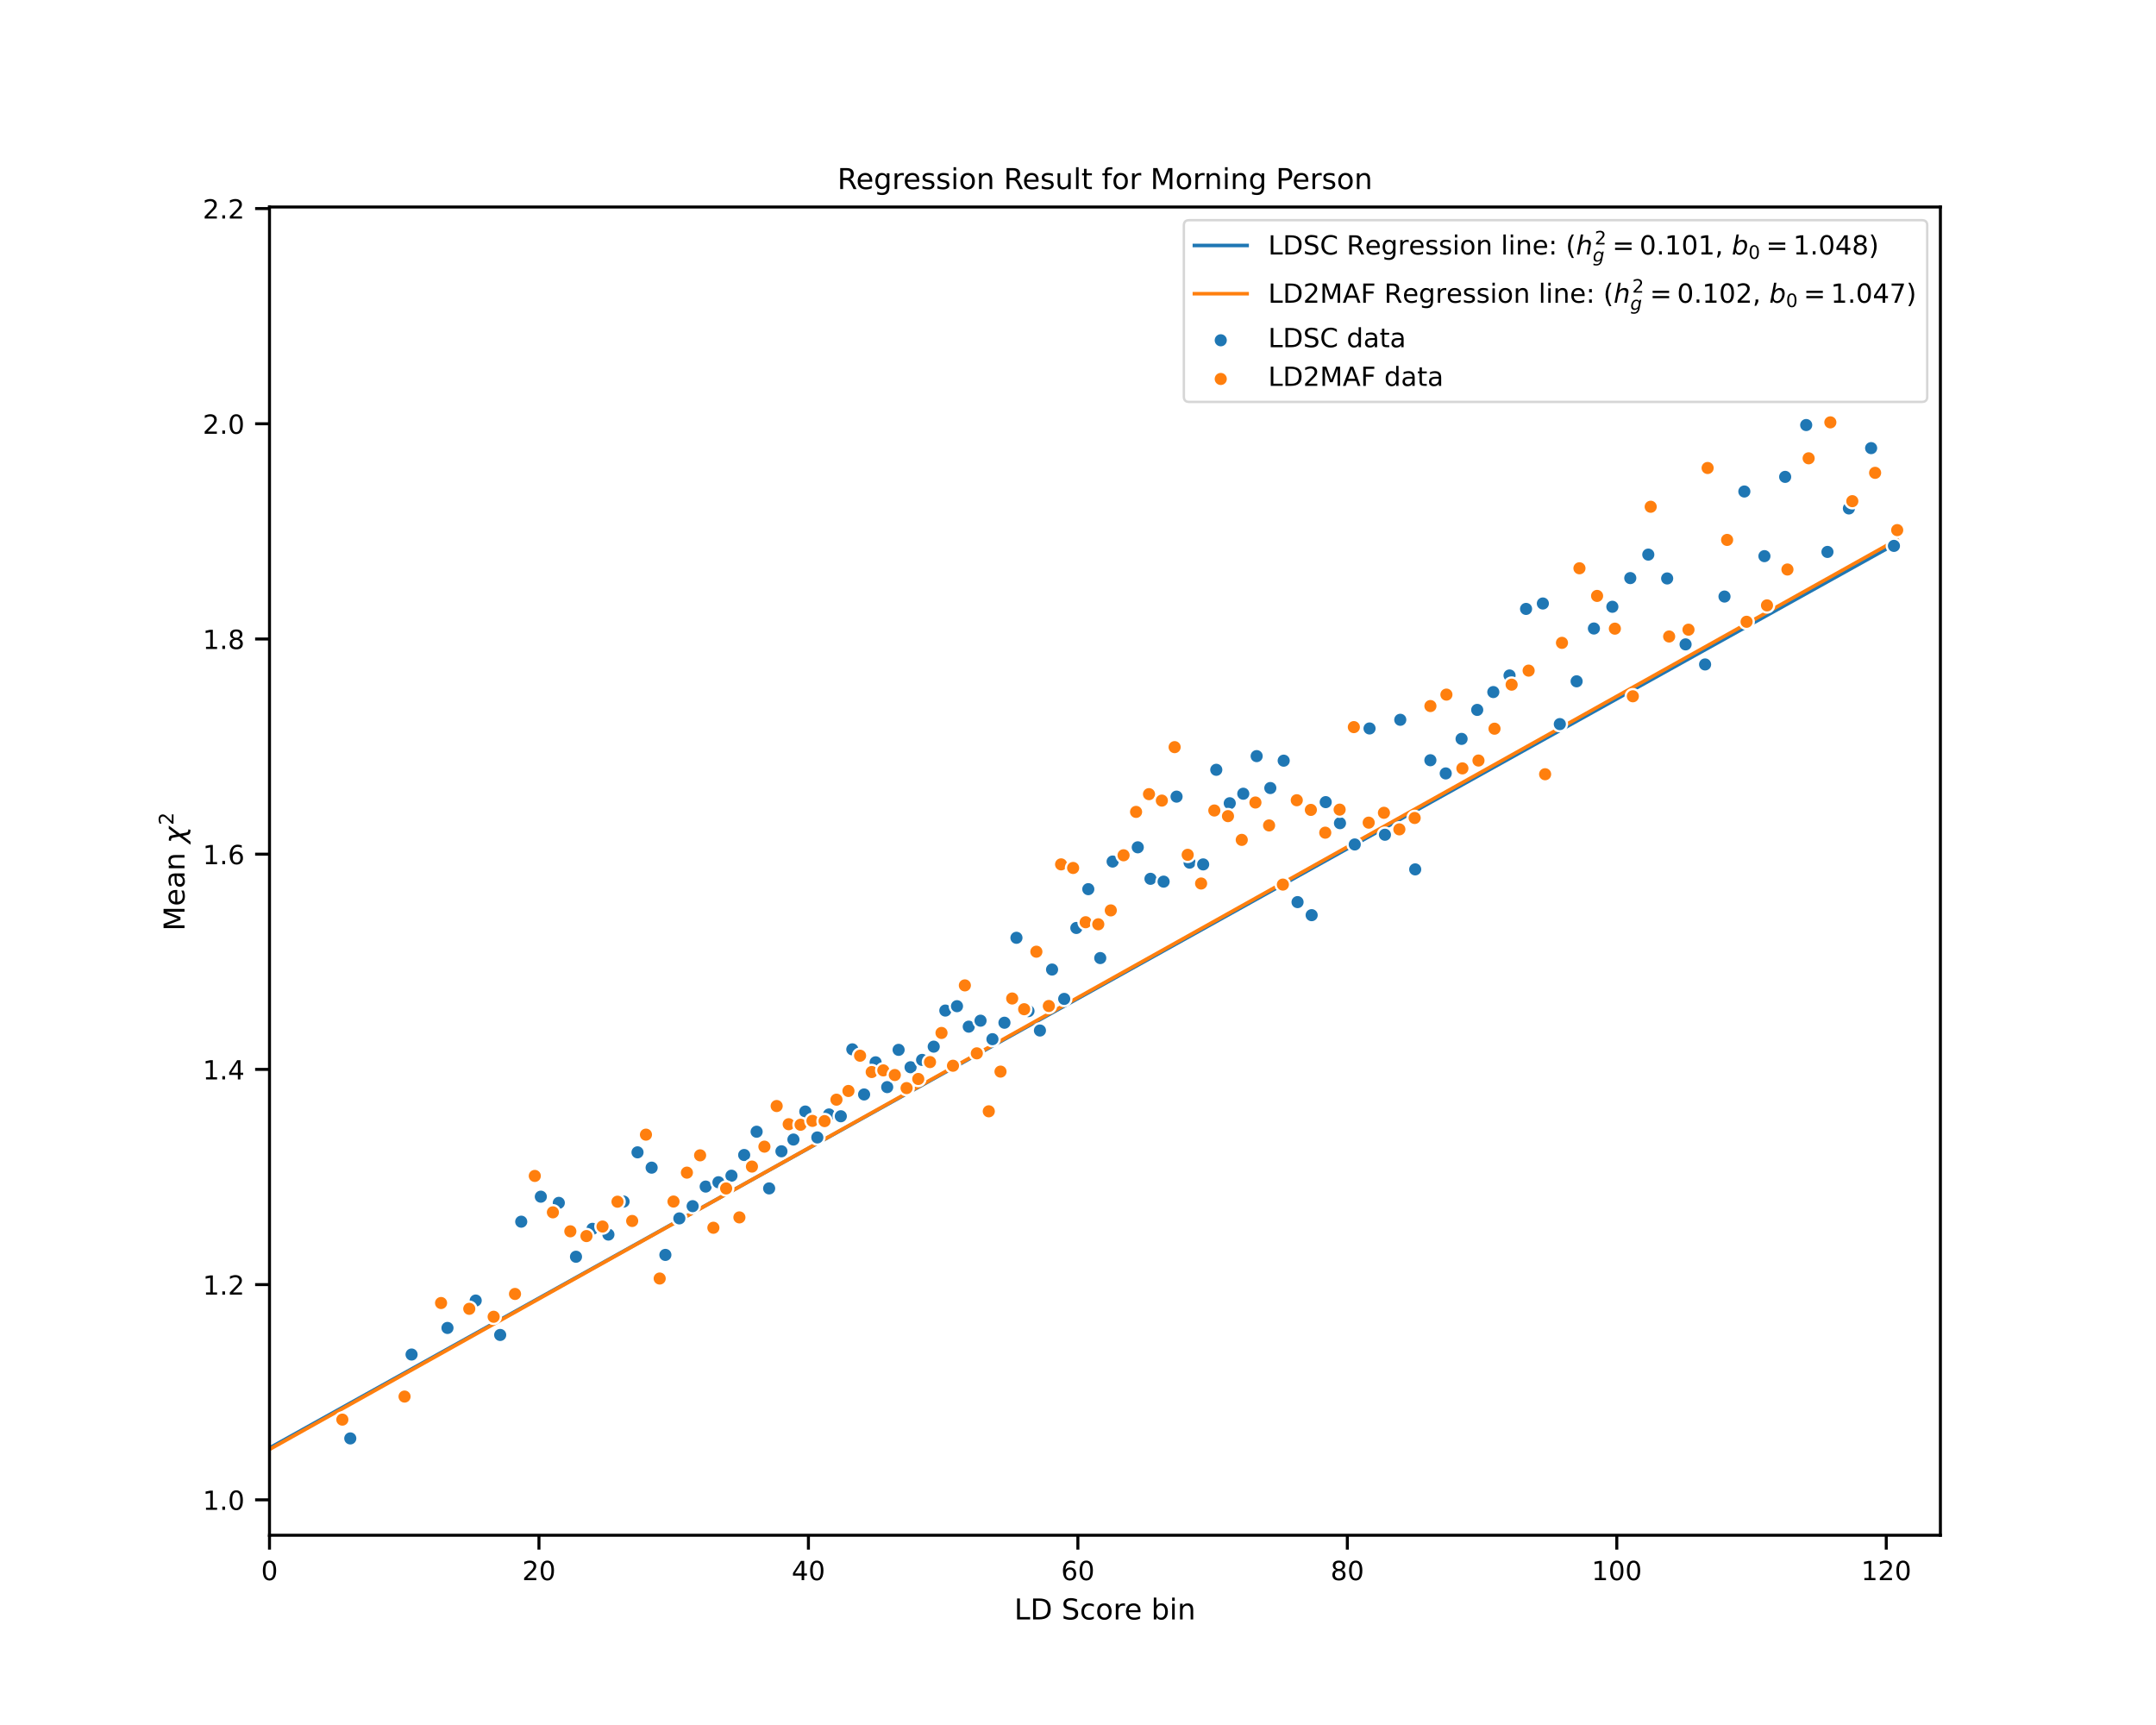 <?xml version="1.0" encoding="utf-8" standalone="no"?>
<!DOCTYPE svg PUBLIC "-//W3C//DTD SVG 1.1//EN"
  "http://www.w3.org/Graphics/SVG/1.1/DTD/svg11.dtd">
<!-- Created with matplotlib (https://matplotlib.org/) -->
<svg height="576pt" version="1.1" viewBox="0 0 720 576" width="720pt" xmlns="http://www.w3.org/2000/svg" xmlns:xlink="http://www.w3.org/1999/xlink">
 <defs>
  <style type="text/css">
*{stroke-linecap:butt;stroke-linejoin:round;}
  </style>
 </defs>
 <g id="figure_1">
  <g id="patch_1">
   <path d="M 0 576 
L 720 576 
L 720 0 
L 0 0 
z
" style="fill:#ffffff;"/>
  </g>
  <g id="axes_1">
   <g id="patch_2">
    <path d="M 90 512.64 
L 648 512.64 
L 648 69.12 
L 90 69.12 
z
" style="fill:#ffffff;"/>
   </g>
   <g id="matplotlib.axis_1">
    <g id="xtick_1">
     <g id="line2d_1">
      <defs>
       <path d="M 0 0 
L 0 4.8 
" id="m7b981a876a" style="stroke:#000000;"/>
      </defs>
      <g>
       <use style="stroke:#000000;" x="90" xlink:href="#m7b981a876a" y="512.64"/>
      </g>
     </g>
     <g id="text_1">
      <!-- 0 -->
      <defs>
       <path d="M 31.781 66.406 
Q 24.172 66.406 20.328 58.906 
Q 16.5 51.422 16.5 36.375 
Q 16.5 21.391 20.328 13.891 
Q 24.172 6.391 31.781 6.391 
Q 39.453 6.391 43.281 13.891 
Q 47.125 21.391 47.125 36.375 
Q 47.125 51.422 43.281 58.906 
Q 39.453 66.406 31.781 66.406 
z
M 31.781 74.219 
Q 44.047 74.219 50.516 64.516 
Q 56.984 54.828 56.984 36.375 
Q 56.984 17.969 50.516 8.266 
Q 44.047 -1.422 31.781 -1.422 
Q 19.531 -1.422 13.062 8.266 
Q 6.594 17.969 6.594 36.375 
Q 6.594 54.828 13.062 64.516 
Q 19.531 74.219 31.781 74.219 
z
" id="DejaVuSans-48"/>
      </defs>
      <g transform="translate(87.201 527.627)scale(0.088 -0.088)">
       <use xlink:href="#DejaVuSans-48"/>
      </g>
     </g>
    </g>
    <g id="xtick_2">
     <g id="line2d_2">
      <g>
       <use style="stroke:#000000;" x="179.987" xlink:href="#m7b981a876a" y="512.64"/>
      </g>
     </g>
     <g id="text_2">
      <!-- 20 -->
      <defs>
       <path d="M 19.188 8.297 
L 53.609 8.297 
L 53.609 0 
L 7.328 0 
L 7.328 8.297 
Q 12.938 14.109 22.625 23.891 
Q 32.328 33.688 34.812 36.531 
Q 39.547 41.844 41.422 45.531 
Q 43.312 49.219 43.312 52.781 
Q 43.312 58.594 39.234 62.25 
Q 35.156 65.922 28.609 65.922 
Q 23.969 65.922 18.812 64.312 
Q 13.672 62.703 7.812 59.422 
L 7.812 69.391 
Q 13.766 71.781 18.938 73 
Q 24.125 74.219 28.422 74.219 
Q 39.75 74.219 46.484 68.547 
Q 53.219 62.891 53.219 53.422 
Q 53.219 48.922 51.531 44.891 
Q 49.859 40.875 45.406 35.406 
Q 44.188 33.984 37.641 27.219 
Q 31.109 20.453 19.188 8.297 
z
" id="DejaVuSans-50"/>
      </defs>
      <g transform="translate(174.388 527.627)scale(0.088 -0.088)">
       <use xlink:href="#DejaVuSans-50"/>
       <use x="63.623" xlink:href="#DejaVuSans-48"/>
      </g>
     </g>
    </g>
    <g id="xtick_3">
     <g id="line2d_3">
      <g>
       <use style="stroke:#000000;" x="269.973" xlink:href="#m7b981a876a" y="512.64"/>
      </g>
     </g>
     <g id="text_3">
      <!-- 40 -->
      <defs>
       <path d="M 37.797 64.312 
L 12.891 25.391 
L 37.797 25.391 
z
M 35.203 72.906 
L 47.609 72.906 
L 47.609 25.391 
L 58.016 25.391 
L 58.016 17.188 
L 47.609 17.188 
L 47.609 0 
L 37.797 0 
L 37.797 17.188 
L 4.891 17.188 
L 4.891 26.703 
z
" id="DejaVuSans-52"/>
      </defs>
      <g transform="translate(264.374 527.627)scale(0.088 -0.088)">
       <use xlink:href="#DejaVuSans-52"/>
       <use x="63.623" xlink:href="#DejaVuSans-48"/>
      </g>
     </g>
    </g>
    <g id="xtick_4">
     <g id="line2d_4">
      <g>
       <use style="stroke:#000000;" x="359.96" xlink:href="#m7b981a876a" y="512.64"/>
      </g>
     </g>
     <g id="text_4">
      <!-- 60 -->
      <defs>
       <path d="M 33.016 40.375 
Q 26.375 40.375 22.484 35.828 
Q 18.609 31.297 18.609 23.391 
Q 18.609 15.531 22.484 10.953 
Q 26.375 6.391 33.016 6.391 
Q 39.656 6.391 43.531 10.953 
Q 47.406 15.531 47.406 23.391 
Q 47.406 31.297 43.531 35.828 
Q 39.656 40.375 33.016 40.375 
z
M 52.594 71.297 
L 52.594 62.312 
Q 48.875 64.062 45.094 64.984 
Q 41.312 65.922 37.594 65.922 
Q 27.828 65.922 22.672 59.328 
Q 17.531 52.734 16.797 39.406 
Q 19.672 43.656 24.016 45.922 
Q 28.375 48.188 33.594 48.188 
Q 44.578 48.188 50.953 41.516 
Q 57.328 34.859 57.328 23.391 
Q 57.328 12.156 50.688 5.359 
Q 44.047 -1.422 33.016 -1.422 
Q 20.359 -1.422 13.672 8.266 
Q 6.984 17.969 6.984 36.375 
Q 6.984 53.656 15.188 63.938 
Q 23.391 74.219 37.203 74.219 
Q 40.922 74.219 44.703 73.484 
Q 48.484 72.75 52.594 71.297 
z
" id="DejaVuSans-54"/>
      </defs>
      <g transform="translate(354.361 527.627)scale(0.088 -0.088)">
       <use xlink:href="#DejaVuSans-54"/>
       <use x="63.623" xlink:href="#DejaVuSans-48"/>
      </g>
     </g>
    </g>
    <g id="xtick_5">
     <g id="line2d_5">
      <g>
       <use style="stroke:#000000;" x="449.946" xlink:href="#m7b981a876a" y="512.64"/>
      </g>
     </g>
     <g id="text_5">
      <!-- 80 -->
      <defs>
       <path d="M 31.781 34.625 
Q 24.75 34.625 20.719 30.859 
Q 16.703 27.094 16.703 20.516 
Q 16.703 13.922 20.719 10.156 
Q 24.75 6.391 31.781 6.391 
Q 38.812 6.391 42.859 10.172 
Q 46.922 13.969 46.922 20.516 
Q 46.922 27.094 42.891 30.859 
Q 38.875 34.625 31.781 34.625 
z
M 21.922 38.812 
Q 15.578 40.375 12.031 44.719 
Q 8.5 49.078 8.5 55.328 
Q 8.5 64.062 14.719 69.141 
Q 20.953 74.219 31.781 74.219 
Q 42.672 74.219 48.875 69.141 
Q 55.078 64.062 55.078 55.328 
Q 55.078 49.078 51.531 44.719 
Q 48 40.375 41.703 38.812 
Q 48.828 37.156 52.797 32.312 
Q 56.781 27.484 56.781 20.516 
Q 56.781 9.906 50.312 4.234 
Q 43.844 -1.422 31.781 -1.422 
Q 19.734 -1.422 13.25 4.234 
Q 6.781 9.906 6.781 20.516 
Q 6.781 27.484 10.781 32.312 
Q 14.797 37.156 21.922 38.812 
z
M 18.312 54.391 
Q 18.312 48.734 21.844 45.562 
Q 25.391 42.391 31.781 42.391 
Q 38.141 42.391 41.719 45.562 
Q 45.312 48.734 45.312 54.391 
Q 45.312 60.062 41.719 63.234 
Q 38.141 66.406 31.781 66.406 
Q 25.391 66.406 21.844 63.234 
Q 18.312 60.062 18.312 54.391 
z
" id="DejaVuSans-56"/>
      </defs>
      <g transform="translate(444.347 527.627)scale(0.088 -0.088)">
       <use xlink:href="#DejaVuSans-56"/>
       <use x="63.623" xlink:href="#DejaVuSans-48"/>
      </g>
     </g>
    </g>
    <g id="xtick_6">
     <g id="line2d_6">
      <g>
       <use style="stroke:#000000;" x="539.933" xlink:href="#m7b981a876a" y="512.64"/>
      </g>
     </g>
     <g id="text_6">
      <!-- 100 -->
      <defs>
       <path d="M 12.406 8.297 
L 28.516 8.297 
L 28.516 63.922 
L 10.984 60.406 
L 10.984 69.391 
L 28.422 72.906 
L 38.281 72.906 
L 38.281 8.297 
L 54.391 8.297 
L 54.391 0 
L 12.406 0 
z
" id="DejaVuSans-49"/>
      </defs>
      <g transform="translate(531.534 527.627)scale(0.088 -0.088)">
       <use xlink:href="#DejaVuSans-49"/>
       <use x="63.623" xlink:href="#DejaVuSans-48"/>
       <use x="127.246" xlink:href="#DejaVuSans-48"/>
      </g>
     </g>
    </g>
    <g id="xtick_7">
     <g id="line2d_7">
      <g>
       <use style="stroke:#000000;" x="629.919" xlink:href="#m7b981a876a" y="512.64"/>
      </g>
     </g>
     <g id="text_7">
      <!-- 120 -->
      <g transform="translate(621.521 527.627)scale(0.088 -0.088)">
       <use xlink:href="#DejaVuSans-49"/>
       <use x="63.623" xlink:href="#DejaVuSans-50"/>
       <use x="127.246" xlink:href="#DejaVuSans-48"/>
      </g>
     </g>
    </g>
    <g id="text_8">
     <!-- LD Score bin -->
     <defs>
      <path d="M 9.812 72.906 
L 19.672 72.906 
L 19.672 8.297 
L 55.172 8.297 
L 55.172 0 
L 9.812 0 
z
" id="DejaVuSans-76"/>
      <path d="M 19.672 64.797 
L 19.672 8.109 
L 31.594 8.109 
Q 46.688 8.109 53.688 14.938 
Q 60.688 21.781 60.688 36.531 
Q 60.688 51.172 53.688 57.984 
Q 46.688 64.797 31.594 64.797 
z
M 9.812 72.906 
L 30.078 72.906 
Q 51.266 72.906 61.172 64.094 
Q 71.094 55.281 71.094 36.531 
Q 71.094 17.672 61.125 8.828 
Q 51.172 0 30.078 0 
L 9.812 0 
z
" id="DejaVuSans-68"/>
      <path id="DejaVuSans-32"/>
      <path d="M 53.516 70.516 
L 53.516 60.891 
Q 47.906 63.578 42.922 64.891 
Q 37.938 66.219 33.297 66.219 
Q 25.25 66.219 20.875 63.094 
Q 16.5 59.969 16.5 54.203 
Q 16.5 49.359 19.406 46.891 
Q 22.312 44.438 30.422 42.922 
L 36.375 41.703 
Q 47.406 39.594 52.656 34.297 
Q 57.906 29 57.906 20.125 
Q 57.906 9.516 50.797 4.047 
Q 43.703 -1.422 29.984 -1.422 
Q 24.812 -1.422 18.969 -0.25 
Q 13.141 0.922 6.891 3.219 
L 6.891 13.375 
Q 12.891 10.016 18.656 8.297 
Q 24.422 6.594 29.984 6.594 
Q 38.422 6.594 43.016 9.906 
Q 47.609 13.234 47.609 19.391 
Q 47.609 24.75 44.312 27.781 
Q 41.016 30.812 33.5 32.328 
L 27.484 33.5 
Q 16.453 35.688 11.516 40.375 
Q 6.594 45.062 6.594 53.422 
Q 6.594 63.094 13.406 68.656 
Q 20.219 74.219 32.172 74.219 
Q 37.312 74.219 42.625 73.281 
Q 47.953 72.359 53.516 70.516 
z
" id="DejaVuSans-83"/>
      <path d="M 48.781 52.594 
L 48.781 44.188 
Q 44.969 46.297 41.141 47.344 
Q 37.312 48.391 33.406 48.391 
Q 24.656 48.391 19.812 42.844 
Q 14.984 37.312 14.984 27.297 
Q 14.984 17.281 19.812 11.734 
Q 24.656 6.203 33.406 6.203 
Q 37.312 6.203 41.141 7.25 
Q 44.969 8.297 48.781 10.406 
L 48.781 2.094 
Q 45.016 0.344 40.984 -0.531 
Q 36.969 -1.422 32.422 -1.422 
Q 20.062 -1.422 12.781 6.344 
Q 5.516 14.109 5.516 27.297 
Q 5.516 40.672 12.859 48.328 
Q 20.219 56 33.016 56 
Q 37.156 56 41.109 55.141 
Q 45.062 54.297 48.781 52.594 
z
" id="DejaVuSans-99"/>
      <path d="M 30.609 48.391 
Q 23.391 48.391 19.188 42.75 
Q 14.984 37.109 14.984 27.297 
Q 14.984 17.484 19.156 11.844 
Q 23.344 6.203 30.609 6.203 
Q 37.797 6.203 41.984 11.859 
Q 46.188 17.531 46.188 27.297 
Q 46.188 37.016 41.984 42.703 
Q 37.797 48.391 30.609 48.391 
z
M 30.609 56 
Q 42.328 56 49.016 48.375 
Q 55.719 40.766 55.719 27.297 
Q 55.719 13.875 49.016 6.219 
Q 42.328 -1.422 30.609 -1.422 
Q 18.844 -1.422 12.172 6.219 
Q 5.516 13.875 5.516 27.297 
Q 5.516 40.766 12.172 48.375 
Q 18.844 56 30.609 56 
z
" id="DejaVuSans-111"/>
      <path d="M 41.109 46.297 
Q 39.594 47.172 37.812 47.578 
Q 36.031 48 33.891 48 
Q 26.266 48 22.188 43.047 
Q 18.109 38.094 18.109 28.812 
L 18.109 0 
L 9.078 0 
L 9.078 54.688 
L 18.109 54.688 
L 18.109 46.188 
Q 20.953 51.172 25.484 53.578 
Q 30.031 56 36.531 56 
Q 37.453 56 38.578 55.875 
Q 39.703 55.766 41.062 55.516 
z
" id="DejaVuSans-114"/>
      <path d="M 56.203 29.594 
L 56.203 25.203 
L 14.891 25.203 
Q 15.484 15.922 20.484 11.062 
Q 25.484 6.203 34.422 6.203 
Q 39.594 6.203 44.453 7.469 
Q 49.312 8.734 54.109 11.281 
L 54.109 2.781 
Q 49.266 0.734 44.188 -0.344 
Q 39.109 -1.422 33.891 -1.422 
Q 20.797 -1.422 13.156 6.188 
Q 5.516 13.812 5.516 26.812 
Q 5.516 40.234 12.766 48.109 
Q 20.016 56 32.328 56 
Q 43.359 56 49.781 48.891 
Q 56.203 41.797 56.203 29.594 
z
M 47.219 32.234 
Q 47.125 39.594 43.094 43.984 
Q 39.062 48.391 32.422 48.391 
Q 24.906 48.391 20.391 44.141 
Q 15.875 39.891 15.188 32.172 
z
" id="DejaVuSans-101"/>
      <path d="M 48.688 27.297 
Q 48.688 37.203 44.609 42.844 
Q 40.531 48.484 33.406 48.484 
Q 26.266 48.484 22.188 42.844 
Q 18.109 37.203 18.109 27.297 
Q 18.109 17.391 22.188 11.75 
Q 26.266 6.109 33.406 6.109 
Q 40.531 6.109 44.609 11.75 
Q 48.688 17.391 48.688 27.297 
z
M 18.109 46.391 
Q 20.953 51.266 25.266 53.625 
Q 29.594 56 35.594 56 
Q 45.562 56 51.781 48.094 
Q 58.016 40.188 58.016 27.297 
Q 58.016 14.406 51.781 6.484 
Q 45.562 -1.422 35.594 -1.422 
Q 29.594 -1.422 25.266 0.953 
Q 20.953 3.328 18.109 8.203 
L 18.109 0 
L 9.078 0 
L 9.078 75.984 
L 18.109 75.984 
z
" id="DejaVuSans-98"/>
      <path d="M 9.422 54.688 
L 18.406 54.688 
L 18.406 0 
L 9.422 0 
z
M 9.422 75.984 
L 18.406 75.984 
L 18.406 64.594 
L 9.422 64.594 
z
" id="DejaVuSans-105"/>
      <path d="M 54.891 33.016 
L 54.891 0 
L 45.906 0 
L 45.906 32.719 
Q 45.906 40.484 42.875 44.328 
Q 39.844 48.188 33.797 48.188 
Q 26.516 48.188 22.312 43.547 
Q 18.109 38.922 18.109 30.906 
L 18.109 0 
L 9.078 0 
L 9.078 54.688 
L 18.109 54.688 
L 18.109 46.188 
Q 21.344 51.125 25.703 53.562 
Q 30.078 56 35.797 56 
Q 45.219 56 50.047 50.172 
Q 54.891 44.344 54.891 33.016 
z
" id="DejaVuSans-110"/>
     </defs>
     <g transform="translate(338.714 540.751)scale(0.096 -0.096)">
      <use xlink:href="#DejaVuSans-76"/>
      <use x="55.713" xlink:href="#DejaVuSans-68"/>
      <use x="132.715" xlink:href="#DejaVuSans-32"/>
      <use x="164.502" xlink:href="#DejaVuSans-83"/>
      <use x="227.979" xlink:href="#DejaVuSans-99"/>
      <use x="282.959" xlink:href="#DejaVuSans-111"/>
      <use x="344.141" xlink:href="#DejaVuSans-114"/>
      <use x="383.004" xlink:href="#DejaVuSans-101"/>
      <use x="444.527" xlink:href="#DejaVuSans-32"/>
      <use x="476.314" xlink:href="#DejaVuSans-98"/>
      <use x="539.791" xlink:href="#DejaVuSans-105"/>
      <use x="567.574" xlink:href="#DejaVuSans-110"/>
     </g>
    </g>
   </g>
   <g id="matplotlib.axis_2">
    <g id="ytick_1">
     <g id="line2d_8">
      <defs>
       <path d="M 0 0 
L -4.8 0 
" id="m54f4331fec" style="stroke:#000000;"/>
      </defs>
      <g>
       <use style="stroke:#000000;" x="90" xlink:href="#m54f4331fec" y="500.816"/>
      </g>
     </g>
     <g id="text_9">
      <!-- 1.0 -->
      <defs>
       <path d="M 10.688 12.406 
L 21 12.406 
L 21 0 
L 10.688 0 
z
" id="DejaVuSans-46"/>
      </defs>
      <g transform="translate(67.705 504.159)scale(0.088 -0.088)">
       <use xlink:href="#DejaVuSans-49"/>
       <use x="63.623" xlink:href="#DejaVuSans-46"/>
       <use x="95.41" xlink:href="#DejaVuSans-48"/>
      </g>
     </g>
    </g>
    <g id="ytick_2">
     <g id="line2d_9">
      <g>
       <use style="stroke:#000000;" x="90" xlink:href="#m54f4331fec" y="428.952"/>
      </g>
     </g>
     <g id="text_10">
      <!-- 1.2 -->
      <g transform="translate(67.705 432.295)scale(0.088 -0.088)">
       <use xlink:href="#DejaVuSans-49"/>
       <use x="63.623" xlink:href="#DejaVuSans-46"/>
       <use x="95.41" xlink:href="#DejaVuSans-50"/>
      </g>
     </g>
    </g>
    <g id="ytick_3">
     <g id="line2d_10">
      <g>
       <use style="stroke:#000000;" x="90" xlink:href="#m54f4331fec" y="357.088"/>
      </g>
     </g>
     <g id="text_11">
      <!-- 1.4 -->
      <g transform="translate(67.705 360.432)scale(0.088 -0.088)">
       <use xlink:href="#DejaVuSans-49"/>
       <use x="63.623" xlink:href="#DejaVuSans-46"/>
       <use x="95.41" xlink:href="#DejaVuSans-52"/>
      </g>
     </g>
    </g>
    <g id="ytick_4">
     <g id="line2d_11">
      <g>
       <use style="stroke:#000000;" x="90" xlink:href="#m54f4331fec" y="285.225"/>
      </g>
     </g>
     <g id="text_12">
      <!-- 1.6 -->
      <g transform="translate(67.705 288.568)scale(0.088 -0.088)">
       <use xlink:href="#DejaVuSans-49"/>
       <use x="63.623" xlink:href="#DejaVuSans-46"/>
       <use x="95.41" xlink:href="#DejaVuSans-54"/>
      </g>
     </g>
    </g>
    <g id="ytick_5">
     <g id="line2d_12">
      <g>
       <use style="stroke:#000000;" x="90" xlink:href="#m54f4331fec" y="213.361"/>
      </g>
     </g>
     <g id="text_13">
      <!-- 1.8 -->
      <g transform="translate(67.705 216.704)scale(0.088 -0.088)">
       <use xlink:href="#DejaVuSans-49"/>
       <use x="63.623" xlink:href="#DejaVuSans-46"/>
       <use x="95.41" xlink:href="#DejaVuSans-56"/>
      </g>
     </g>
    </g>
    <g id="ytick_6">
     <g id="line2d_13">
      <g>
       <use style="stroke:#000000;" x="90" xlink:href="#m54f4331fec" y="141.497"/>
      </g>
     </g>
     <g id="text_14">
      <!-- 2.0 -->
      <g transform="translate(67.705 144.841)scale(0.088 -0.088)">
       <use xlink:href="#DejaVuSans-50"/>
       <use x="63.623" xlink:href="#DejaVuSans-46"/>
       <use x="95.41" xlink:href="#DejaVuSans-48"/>
      </g>
     </g>
    </g>
    <g id="ytick_7">
     <g id="line2d_14">
      <g>
       <use style="stroke:#000000;" x="90" xlink:href="#m54f4331fec" y="69.634"/>
      </g>
     </g>
     <g id="text_15">
      <!-- 2.2 -->
      <g transform="translate(67.705 72.977)scale(0.088 -0.088)">
       <use xlink:href="#DejaVuSans-50"/>
       <use x="63.623" xlink:href="#DejaVuSans-46"/>
       <use x="95.41" xlink:href="#DejaVuSans-50"/>
      </g>
     </g>
    </g>
    <g id="text_16">
     <!-- Mean $\chi^2$ -->
     <defs>
      <path d="M 9.812 72.906 
L 24.516 72.906 
L 43.109 23.297 
L 61.812 72.906 
L 76.516 72.906 
L 76.516 0 
L 66.891 0 
L 66.891 64.016 
L 48.094 14.016 
L 38.188 14.016 
L 19.391 64.016 
L 19.391 0 
L 9.812 0 
z
" id="DejaVuSans-77"/>
      <path d="M 34.281 27.484 
Q 23.391 27.484 19.188 25 
Q 14.984 22.516 14.984 16.5 
Q 14.984 11.719 18.141 8.906 
Q 21.297 6.109 26.703 6.109 
Q 34.188 6.109 38.703 11.406 
Q 43.219 16.703 43.219 25.484 
L 43.219 27.484 
z
M 52.203 31.203 
L 52.203 0 
L 43.219 0 
L 43.219 8.297 
Q 40.141 3.328 35.547 0.953 
Q 30.953 -1.422 24.312 -1.422 
Q 15.922 -1.422 10.953 3.297 
Q 6 8.016 6 15.922 
Q 6 25.141 12.172 29.828 
Q 18.359 34.516 30.609 34.516 
L 43.219 34.516 
L 43.219 35.406 
Q 43.219 41.609 39.141 45 
Q 35.062 48.391 27.688 48.391 
Q 23 48.391 18.547 47.266 
Q 14.109 46.141 10.016 43.891 
L 10.016 52.203 
Q 14.938 54.109 19.578 55.047 
Q 24.219 56 28.609 56 
Q 40.484 56 46.344 49.844 
Q 52.203 43.703 52.203 31.203 
z
" id="DejaVuSans-97"/>
      <path d="M 30.031 -12.203 
L 26.422 6.5 
L 6.156 -20.844 
L -4.438 -20.844 
L 24.266 17.828 
L 19.828 40.828 
Q 18.656 46.969 11.141 46.969 
L 8.734 46.969 
L 10.203 54.688 
L 13.625 54.594 
Q 26.172 54.25 27.734 46.094 
L 31.344 27.391 
L 51.609 54.734 
L 62.203 54.734 
L 33.5 16.062 
L 37.938 -6.938 
Q 39.109 -13.094 46.625 -13.094 
L 49.031 -13.094 
L 47.562 -20.797 
L 44.141 -20.703 
Q 31.594 -20.359 30.031 -12.203 
z
" id="DejaVuSans-Oblique-967"/>
     </defs>
     <g transform="translate(61.689 310.848)rotate(-90)scale(0.096 -0.096)">
      <use transform="translate(0 0.766)" xlink:href="#DejaVuSans-77"/>
      <use transform="translate(86.279 0.766)" xlink:href="#DejaVuSans-101"/>
      <use transform="translate(147.803 0.766)" xlink:href="#DejaVuSans-97"/>
      <use transform="translate(209.082 0.766)" xlink:href="#DejaVuSans-110"/>
      <use transform="translate(272.461 0.766)" xlink:href="#DejaVuSans-32"/>
      <use transform="translate(304.248 0.766)" xlink:href="#DejaVuSans-Oblique-967"/>
      <use transform="translate(367.9 39.047)scale(0.7)" xlink:href="#DejaVuSans-50"/>
     </g>
    </g>
   </g>
   <g id="line2d_15">
    <path clip-path="url(#pe8bd69c374)" d="M 90 483.504 
L 632.484 181.889 
L 632.484 181.889 
" style="fill:none;stroke:#1f77b4;stroke-linecap:square;stroke-width:1.2;"/>
   </g>
   <g id="line2d_16">
    <path clip-path="url(#pe8bd69c374)" d="M 90 483.968 
L 633.573 180.164 
L 633.573 180.164 
" style="fill:none;stroke:#ff7f0e;stroke-linecap:square;stroke-width:1.2;"/>
   </g>
   <g id="patch_3">
    <path d="M 90 512.64 
L 90 69.12 
" style="fill:none;stroke:#000000;stroke-linecap:square;stroke-linejoin:miter;"/>
   </g>
   <g id="patch_4">
    <path d="M 648 512.64 
L 648 69.12 
" style="fill:none;stroke:#000000;stroke-linecap:square;stroke-linejoin:miter;"/>
   </g>
   <g id="patch_5">
    <path d="M 90 512.64 
L 648 512.64 
" style="fill:none;stroke:#000000;stroke-linecap:square;stroke-linejoin:miter;"/>
   </g>
   <g id="patch_6">
    <path d="M 90 69.12 
L 648 69.12 
" style="fill:none;stroke:#000000;stroke-linecap:square;stroke-linejoin:miter;"/>
   </g>
   <g id="text_17">
    <!-- Regression Result for Morning Person -->
    <defs>
     <path d="M 44.391 34.188 
Q 47.562 33.109 50.562 29.594 
Q 53.562 26.078 56.594 19.922 
L 66.609 0 
L 56 0 
L 46.688 18.703 
Q 43.062 26.031 39.672 28.422 
Q 36.281 30.812 30.422 30.812 
L 19.672 30.812 
L 19.672 0 
L 9.812 0 
L 9.812 72.906 
L 32.078 72.906 
Q 44.578 72.906 50.734 67.672 
Q 56.891 62.453 56.891 51.906 
Q 56.891 45.016 53.688 40.469 
Q 50.484 35.938 44.391 34.188 
z
M 19.672 64.797 
L 19.672 38.922 
L 32.078 38.922 
Q 39.203 38.922 42.844 42.219 
Q 46.484 45.516 46.484 51.906 
Q 46.484 58.297 42.844 61.547 
Q 39.203 64.797 32.078 64.797 
z
" id="DejaVuSans-82"/>
     <path d="M 45.406 27.984 
Q 45.406 37.75 41.375 43.109 
Q 37.359 48.484 30.078 48.484 
Q 22.859 48.484 18.828 43.109 
Q 14.797 37.75 14.797 27.984 
Q 14.797 18.266 18.828 12.891 
Q 22.859 7.516 30.078 7.516 
Q 37.359 7.516 41.375 12.891 
Q 45.406 18.266 45.406 27.984 
z
M 54.391 6.781 
Q 54.391 -7.172 48.188 -13.984 
Q 42 -20.797 29.203 -20.797 
Q 24.469 -20.797 20.266 -20.094 
Q 16.062 -19.391 12.109 -17.922 
L 12.109 -9.188 
Q 16.062 -11.328 19.922 -12.344 
Q 23.781 -13.375 27.781 -13.375 
Q 36.625 -13.375 41.016 -8.766 
Q 45.406 -4.156 45.406 5.172 
L 45.406 9.625 
Q 42.625 4.781 38.281 2.391 
Q 33.938 0 27.875 0 
Q 17.828 0 11.672 7.656 
Q 5.516 15.328 5.516 27.984 
Q 5.516 40.672 11.672 48.328 
Q 17.828 56 27.875 56 
Q 33.938 56 38.281 53.609 
Q 42.625 51.219 45.406 46.391 
L 45.406 54.688 
L 54.391 54.688 
z
" id="DejaVuSans-103"/>
     <path d="M 44.281 53.078 
L 44.281 44.578 
Q 40.484 46.531 36.375 47.5 
Q 32.281 48.484 27.875 48.484 
Q 21.188 48.484 17.844 46.438 
Q 14.5 44.391 14.5 40.281 
Q 14.5 37.156 16.891 35.375 
Q 19.281 33.594 26.516 31.984 
L 29.594 31.297 
Q 39.156 29.25 43.188 25.516 
Q 47.219 21.781 47.219 15.094 
Q 47.219 7.469 41.188 3.016 
Q 35.156 -1.422 24.609 -1.422 
Q 20.219 -1.422 15.453 -0.562 
Q 10.688 0.297 5.422 2 
L 5.422 11.281 
Q 10.406 8.688 15.234 7.391 
Q 20.062 6.109 24.812 6.109 
Q 31.156 6.109 34.562 8.281 
Q 37.984 10.453 37.984 14.406 
Q 37.984 18.062 35.516 20.016 
Q 33.062 21.969 24.703 23.781 
L 21.578 24.516 
Q 13.234 26.266 9.516 29.906 
Q 5.812 33.547 5.812 39.891 
Q 5.812 47.609 11.281 51.797 
Q 16.75 56 26.812 56 
Q 31.781 56 36.172 55.266 
Q 40.578 54.547 44.281 53.078 
z
" id="DejaVuSans-115"/>
     <path d="M 8.5 21.578 
L 8.5 54.688 
L 17.484 54.688 
L 17.484 21.922 
Q 17.484 14.156 20.5 10.266 
Q 23.531 6.391 29.594 6.391 
Q 36.859 6.391 41.078 11.031 
Q 45.312 15.672 45.312 23.688 
L 45.312 54.688 
L 54.297 54.688 
L 54.297 0 
L 45.312 0 
L 45.312 8.406 
Q 42.047 3.422 37.719 1 
Q 33.406 -1.422 27.688 -1.422 
Q 18.266 -1.422 13.375 4.438 
Q 8.5 10.297 8.5 21.578 
z
M 31.109 56 
z
" id="DejaVuSans-117"/>
     <path d="M 9.422 75.984 
L 18.406 75.984 
L 18.406 0 
L 9.422 0 
z
" id="DejaVuSans-108"/>
     <path d="M 18.312 70.219 
L 18.312 54.688 
L 36.812 54.688 
L 36.812 47.703 
L 18.312 47.703 
L 18.312 18.016 
Q 18.312 11.328 20.141 9.422 
Q 21.969 7.516 27.594 7.516 
L 36.812 7.516 
L 36.812 0 
L 27.594 0 
Q 17.188 0 13.234 3.875 
Q 9.281 7.766 9.281 18.016 
L 9.281 47.703 
L 2.688 47.703 
L 2.688 54.688 
L 9.281 54.688 
L 9.281 70.219 
z
" id="DejaVuSans-116"/>
     <path d="M 37.109 75.984 
L 37.109 68.5 
L 28.516 68.5 
Q 23.688 68.5 21.797 66.547 
Q 19.922 64.594 19.922 59.516 
L 19.922 54.688 
L 34.719 54.688 
L 34.719 47.703 
L 19.922 47.703 
L 19.922 0 
L 10.891 0 
L 10.891 47.703 
L 2.297 47.703 
L 2.297 54.688 
L 10.891 54.688 
L 10.891 58.5 
Q 10.891 67.625 15.141 71.797 
Q 19.391 75.984 28.609 75.984 
z
" id="DejaVuSans-102"/>
     <path d="M 19.672 64.797 
L 19.672 37.406 
L 32.078 37.406 
Q 38.969 37.406 42.719 40.969 
Q 46.484 44.531 46.484 51.125 
Q 46.484 57.672 42.719 61.234 
Q 38.969 64.797 32.078 64.797 
z
M 9.812 72.906 
L 32.078 72.906 
Q 44.344 72.906 50.609 67.359 
Q 56.891 61.812 56.891 51.125 
Q 56.891 40.328 50.609 34.812 
Q 44.344 29.297 32.078 29.297 
L 19.672 29.297 
L 19.672 0 
L 9.812 0 
z
" id="DejaVuSans-80"/>
    </defs>
    <g transform="translate(279.656 63.12)scale(0.096 -0.096)">
     <use xlink:href="#DejaVuSans-82"/>
     <use x="64.982" xlink:href="#DejaVuSans-101"/>
     <use x="126.506" xlink:href="#DejaVuSans-103"/>
     <use x="189.982" xlink:href="#DejaVuSans-114"/>
     <use x="228.846" xlink:href="#DejaVuSans-101"/>
     <use x="290.369" xlink:href="#DejaVuSans-115"/>
     <use x="342.469" xlink:href="#DejaVuSans-115"/>
     <use x="394.568" xlink:href="#DejaVuSans-105"/>
     <use x="422.352" xlink:href="#DejaVuSans-111"/>
     <use x="483.533" xlink:href="#DejaVuSans-110"/>
     <use x="546.912" xlink:href="#DejaVuSans-32"/>
     <use x="578.699" xlink:href="#DejaVuSans-82"/>
     <use x="643.682" xlink:href="#DejaVuSans-101"/>
     <use x="705.205" xlink:href="#DejaVuSans-115"/>
     <use x="757.305" xlink:href="#DejaVuSans-117"/>
     <use x="820.684" xlink:href="#DejaVuSans-108"/>
     <use x="848.467" xlink:href="#DejaVuSans-116"/>
     <use x="887.676" xlink:href="#DejaVuSans-32"/>
     <use x="919.463" xlink:href="#DejaVuSans-102"/>
     <use x="954.668" xlink:href="#DejaVuSans-111"/>
     <use x="1015.85" xlink:href="#DejaVuSans-114"/>
     <use x="1056.963" xlink:href="#DejaVuSans-32"/>
     <use x="1088.75" xlink:href="#DejaVuSans-77"/>
     <use x="1175.029" xlink:href="#DejaVuSans-111"/>
     <use x="1236.211" xlink:href="#DejaVuSans-114"/>
     <use x="1275.574" xlink:href="#DejaVuSans-110"/>
     <use x="1338.953" xlink:href="#DejaVuSans-105"/>
     <use x="1366.736" xlink:href="#DejaVuSans-110"/>
     <use x="1430.115" xlink:href="#DejaVuSans-103"/>
     <use x="1493.592" xlink:href="#DejaVuSans-32"/>
     <use x="1525.379" xlink:href="#DejaVuSans-80"/>
     <use x="1582.057" xlink:href="#DejaVuSans-101"/>
     <use x="1643.58" xlink:href="#DejaVuSans-114"/>
     <use x="1684.693" xlink:href="#DejaVuSans-115"/>
     <use x="1736.793" xlink:href="#DejaVuSans-111"/>
     <use x="1797.975" xlink:href="#DejaVuSans-110"/>
    </g>
   </g>
   <g id="legend_1">
    <g id="patch_7">
     <path d="M 397.112 134.202 
L 641.84 134.202 
Q 643.6 134.202 643.6 132.441 
L 643.6 75.28 
Q 643.6 73.52 641.84 73.52 
L 397.112 73.52 
Q 395.352 73.52 395.352 75.28 
L 395.352 132.441 
Q 395.352 134.202 397.112 134.202 
z
" style="fill:#ffffff;opacity:0.8;stroke:#cccccc;stroke-linejoin:miter;stroke-width:0.8;"/>
    </g>
    <g id="line2d_17">
     <path d="M 398.872 81.968 
L 416.472 81.968 
" style="fill:none;stroke:#1f77b4;stroke-linecap:square;stroke-width:1.2;"/>
    </g>
    <g id="line2d_18"/>
    <g id="text_18">
     <!-- LDSC Regression line: ($h_g^2=$0.101, $b_0=$1.048) -->
     <defs>
      <path d="M 64.406 67.281 
L 64.406 56.891 
Q 59.422 61.531 53.781 63.812 
Q 48.141 66.109 41.797 66.109 
Q 29.297 66.109 22.656 58.469 
Q 16.016 50.828 16.016 36.375 
Q 16.016 21.969 22.656 14.328 
Q 29.297 6.688 41.797 6.688 
Q 48.141 6.688 53.781 8.984 
Q 59.422 11.281 64.406 15.922 
L 64.406 5.609 
Q 59.234 2.094 53.438 0.328 
Q 47.656 -1.422 41.219 -1.422 
Q 24.656 -1.422 15.125 8.703 
Q 5.609 18.844 5.609 36.375 
Q 5.609 53.953 15.125 64.078 
Q 24.656 74.219 41.219 74.219 
Q 47.75 74.219 53.531 72.484 
Q 59.328 70.75 64.406 67.281 
z
" id="DejaVuSans-67"/>
      <path d="M 11.719 12.406 
L 22.016 12.406 
L 22.016 0 
L 11.719 0 
z
M 11.719 51.703 
L 22.016 51.703 
L 22.016 39.312 
L 11.719 39.312 
z
" id="DejaVuSans-58"/>
      <path d="M 31 75.875 
Q 24.469 64.656 21.281 53.656 
Q 18.109 42.672 18.109 31.391 
Q 18.109 20.125 21.312 9.062 
Q 24.516 -2 31 -13.188 
L 23.188 -13.188 
Q 15.875 -1.703 12.234 9.375 
Q 8.594 20.453 8.594 31.391 
Q 8.594 42.281 12.203 53.312 
Q 15.828 64.359 23.188 75.875 
z
" id="DejaVuSans-40"/>
      <path d="M 55.719 33.016 
L 49.312 0 
L 40.281 0 
L 46.688 32.672 
Q 47.125 34.969 47.359 36.719 
Q 47.609 38.484 47.609 39.5 
Q 47.609 43.609 45.016 45.891 
Q 42.438 48.188 37.797 48.188 
Q 30.562 48.188 25.266 43.297 
Q 19.969 38.422 18.406 30.328 
L 12.5 0 
L 3.516 0 
L 18.312 75.984 
L 27.297 75.984 
L 21.484 46.094 
Q 24.906 50.688 30.219 53.344 
Q 35.547 56 41.406 56 
Q 48.641 56 52.609 52.094 
Q 56.594 48.188 56.594 41.109 
Q 56.594 39.359 56.375 37.359 
Q 56.156 35.359 55.719 33.016 
z
" id="DejaVuSans-Oblique-104"/>
      <path d="M 59.625 54.688 
L 50.297 6.781 
Q 47.609 -7.125 40.016 -13.953 
Q 32.422 -20.797 19.578 -20.797 
Q 14.844 -20.797 10.781 -20.094 
Q 6.734 -19.391 3.219 -17.922 
L 4.891 -9.188 
Q 8.203 -11.328 11.906 -12.344 
Q 15.625 -13.375 19.828 -13.375 
Q 28.375 -13.375 33.859 -8.703 
Q 39.359 -4.047 41.109 4.688 
L 41.891 8.797 
Q 38.141 4.5 33.156 2.25 
Q 28.172 0 22.406 0 
Q 14.109 0 9.344 5.484 
Q 4.594 10.984 4.594 20.609 
Q 4.594 28.172 7.469 35.422 
Q 10.359 42.672 15.578 48.297 
Q 19.047 52 23.656 54 
Q 28.266 56 33.297 56 
Q 38.812 56 42.906 53.438 
Q 47.016 50.875 49.031 46.188 
L 50.594 54.688 
z
M 46.094 34.625 
Q 46.094 41.266 42.969 44.875 
Q 39.844 48.484 34.078 48.484 
Q 30.516 48.484 27.297 47.062 
Q 24.078 45.656 21.781 43.109 
Q 18.062 38.922 15.984 33.234 
Q 13.922 27.547 13.922 21.484 
Q 13.922 14.75 17.062 11.125 
Q 20.219 7.516 26.125 7.516 
Q 34.672 7.516 40.375 15.25 
Q 46.094 23 46.094 34.625 
z
" id="DejaVuSans-Oblique-103"/>
      <path d="M 10.594 45.406 
L 73.188 45.406 
L 73.188 37.203 
L 10.594 37.203 
z
M 10.594 25.484 
L 73.188 25.484 
L 73.188 17.188 
L 10.594 17.188 
z
" id="DejaVuSans-61"/>
      <path d="M 11.719 12.406 
L 22.016 12.406 
L 22.016 4 
L 14.016 -11.625 
L 7.719 -11.625 
L 11.719 4 
z
" id="DejaVuSans-44"/>
      <path d="M 49.516 33.406 
Q 49.516 40.484 46.266 44.484 
Q 43.016 48.484 37.312 48.484 
Q 33.156 48.484 29.516 46.453 
Q 25.875 44.438 23.188 40.578 
Q 20.359 36.531 18.719 31.172 
Q 17.094 25.828 17.094 20.516 
Q 17.094 13.766 20.281 9.938 
Q 23.484 6.109 29.109 6.109 
Q 33.344 6.109 36.953 8.078 
Q 40.578 10.062 43.312 13.922 
Q 46.094 17.922 47.797 23.234 
Q 49.516 28.562 49.516 33.406 
z
M 21.578 46.391 
Q 24.906 50.875 29.906 53.438 
Q 34.906 56 40.375 56 
Q 48.781 56 53.734 50.328 
Q 58.688 44.672 58.688 35.016 
Q 58.688 27.094 55.781 19.672 
Q 52.875 12.25 47.516 6.5 
Q 44 2.688 39.406 0.625 
Q 34.812 -1.422 29.781 -1.422 
Q 24.469 -1.422 20.562 1.016 
Q 16.656 3.469 14.203 8.297 
L 12.594 0 
L 3.609 0 
L 18.406 75.984 
L 27.391 75.984 
z
" id="DejaVuSans-Oblique-98"/>
      <path d="M 8.016 75.875 
L 15.828 75.875 
Q 23.141 64.359 26.781 53.312 
Q 30.422 42.281 30.422 31.391 
Q 30.422 20.453 26.781 9.375 
Q 23.141 -1.703 15.828 -13.188 
L 8.016 -13.188 
Q 14.5 -2 17.703 9.062 
Q 20.906 20.125 20.906 31.391 
Q 20.906 42.672 17.703 53.656 
Q 14.5 64.656 8.016 75.875 
z
" id="DejaVuSans-41"/>
     </defs>
     <g transform="translate(423.512 85.048)scale(0.088 -0.088)">
      <use transform="translate(0 0.766)" xlink:href="#DejaVuSans-76"/>
      <use transform="translate(55.713 0.766)" xlink:href="#DejaVuSans-68"/>
      <use transform="translate(132.715 0.766)" xlink:href="#DejaVuSans-83"/>
      <use transform="translate(196.191 0.766)" xlink:href="#DejaVuSans-67"/>
      <use transform="translate(266.016 0.766)" xlink:href="#DejaVuSans-32"/>
      <use transform="translate(297.803 0.766)" xlink:href="#DejaVuSans-82"/>
      <use transform="translate(367.285 0.766)" xlink:href="#DejaVuSans-101"/>
      <use transform="translate(428.809 0.766)" xlink:href="#DejaVuSans-103"/>
      <use transform="translate(492.285 0.766)" xlink:href="#DejaVuSans-114"/>
      <use transform="translate(533.398 0.766)" xlink:href="#DejaVuSans-101"/>
      <use transform="translate(594.922 0.766)" xlink:href="#DejaVuSans-115"/>
      <use transform="translate(647.021 0.766)" xlink:href="#DejaVuSans-115"/>
      <use transform="translate(699.121 0.766)" xlink:href="#DejaVuSans-105"/>
      <use transform="translate(726.904 0.766)" xlink:href="#DejaVuSans-111"/>
      <use transform="translate(788.086 0.766)" xlink:href="#DejaVuSans-110"/>
      <use transform="translate(851.465 0.766)" xlink:href="#DejaVuSans-32"/>
      <use transform="translate(883.252 0.766)" xlink:href="#DejaVuSans-108"/>
      <use transform="translate(911.035 0.766)" xlink:href="#DejaVuSans-105"/>
      <use transform="translate(938.818 0.766)" xlink:href="#DejaVuSans-110"/>
      <use transform="translate(1002.197 0.766)" xlink:href="#DejaVuSans-101"/>
      <use transform="translate(1063.721 0.766)" xlink:href="#DejaVuSans-58"/>
      <use transform="translate(1097.412 0.766)" xlink:href="#DejaVuSans-32"/>
      <use transform="translate(1129.199 0.766)" xlink:href="#DejaVuSans-40"/>
      <use transform="translate(1168.213 0.766)" xlink:href="#DejaVuSans-Oblique-104"/>
      <use transform="translate(1239.04 39.047)scale(0.7)" xlink:href="#DejaVuSans-50"/>
      <use transform="translate(1231.592 -26.578)scale(0.7)" xlink:href="#DejaVuSans-Oblique-103"/>
      <use transform="translate(1305.792 0.766)" xlink:href="#DejaVuSans-61"/>
      <use transform="translate(1409.064 0.766)" xlink:href="#DejaVuSans-48"/>
      <use transform="translate(1472.687 0.766)" xlink:href="#DejaVuSans-46"/>
      <use transform="translate(1504.474 0.766)" xlink:href="#DejaVuSans-49"/>
      <use transform="translate(1568.097 0.766)" xlink:href="#DejaVuSans-48"/>
      <use transform="translate(1631.72 0.766)" xlink:href="#DejaVuSans-49"/>
      <use transform="translate(1695.343 0.766)" xlink:href="#DejaVuSans-44"/>
      <use transform="translate(1727.13 0.766)" xlink:href="#DejaVuSans-32"/>
      <use transform="translate(1758.917 0.766)" xlink:href="#DejaVuSans-Oblique-98"/>
      <use transform="translate(1822.394 -15.641)scale(0.7)" xlink:href="#DejaVuSans-48"/>
      <use transform="translate(1889.147 0.766)" xlink:href="#DejaVuSans-61"/>
      <use transform="translate(1992.418 0.766)" xlink:href="#DejaVuSans-49"/>
      <use transform="translate(2056.041 0.766)" xlink:href="#DejaVuSans-46"/>
      <use transform="translate(2087.829 0.766)" xlink:href="#DejaVuSans-48"/>
      <use transform="translate(2151.452 0.766)" xlink:href="#DejaVuSans-52"/>
      <use transform="translate(2215.075 0.766)" xlink:href="#DejaVuSans-56"/>
      <use transform="translate(2278.698 0.766)" xlink:href="#DejaVuSans-41"/>
     </g>
    </g>
    <g id="line2d_19">
     <path d="M 398.872 98.072 
L 416.472 98.072 
" style="fill:none;stroke:#ff7f0e;stroke-linecap:square;stroke-width:1.2;"/>
    </g>
    <g id="line2d_20"/>
    <g id="text_19">
     <!-- LD2MAF Regression line: ($h_g^2=$0.102, $b_0=$1.047) -->
     <defs>
      <path d="M 34.188 63.188 
L 20.797 26.906 
L 47.609 26.906 
z
M 28.609 72.906 
L 39.797 72.906 
L 67.578 0 
L 57.328 0 
L 50.688 18.703 
L 17.828 18.703 
L 11.188 0 
L 0.781 0 
z
" id="DejaVuSans-65"/>
      <path d="M 9.812 72.906 
L 51.703 72.906 
L 51.703 64.594 
L 19.672 64.594 
L 19.672 43.109 
L 48.578 43.109 
L 48.578 34.812 
L 19.672 34.812 
L 19.672 0 
L 9.812 0 
z
" id="DejaVuSans-70"/>
      <path d="M 8.203 72.906 
L 55.078 72.906 
L 55.078 68.703 
L 28.609 0 
L 18.312 0 
L 43.219 64.594 
L 8.203 64.594 
z
" id="DejaVuSans-55"/>
     </defs>
     <g transform="translate(423.512 101.152)scale(0.088 -0.088)">
      <use transform="translate(0 0.766)" xlink:href="#DejaVuSans-76"/>
      <use transform="translate(55.713 0.766)" xlink:href="#DejaVuSans-68"/>
      <use transform="translate(132.715 0.766)" xlink:href="#DejaVuSans-50"/>
      <use transform="translate(196.338 0.766)" xlink:href="#DejaVuSans-77"/>
      <use transform="translate(282.617 0.766)" xlink:href="#DejaVuSans-65"/>
      <use transform="translate(351.025 0.766)" xlink:href="#DejaVuSans-70"/>
      <use transform="translate(408.545 0.766)" xlink:href="#DejaVuSans-32"/>
      <use transform="translate(440.332 0.766)" xlink:href="#DejaVuSans-82"/>
      <use transform="translate(509.814 0.766)" xlink:href="#DejaVuSans-101"/>
      <use transform="translate(571.338 0.766)" xlink:href="#DejaVuSans-103"/>
      <use transform="translate(634.814 0.766)" xlink:href="#DejaVuSans-114"/>
      <use transform="translate(675.928 0.766)" xlink:href="#DejaVuSans-101"/>
      <use transform="translate(737.451 0.766)" xlink:href="#DejaVuSans-115"/>
      <use transform="translate(789.551 0.766)" xlink:href="#DejaVuSans-115"/>
      <use transform="translate(841.65 0.766)" xlink:href="#DejaVuSans-105"/>
      <use transform="translate(869.434 0.766)" xlink:href="#DejaVuSans-111"/>
      <use transform="translate(930.615 0.766)" xlink:href="#DejaVuSans-110"/>
      <use transform="translate(993.994 0.766)" xlink:href="#DejaVuSans-32"/>
      <use transform="translate(1025.781 0.766)" xlink:href="#DejaVuSans-108"/>
      <use transform="translate(1053.564 0.766)" xlink:href="#DejaVuSans-105"/>
      <use transform="translate(1081.348 0.766)" xlink:href="#DejaVuSans-110"/>
      <use transform="translate(1144.727 0.766)" xlink:href="#DejaVuSans-101"/>
      <use transform="translate(1206.25 0.766)" xlink:href="#DejaVuSans-58"/>
      <use transform="translate(1239.941 0.766)" xlink:href="#DejaVuSans-32"/>
      <use transform="translate(1271.729 0.766)" xlink:href="#DejaVuSans-40"/>
      <use transform="translate(1310.742 0.766)" xlink:href="#DejaVuSans-Oblique-104"/>
      <use transform="translate(1381.569 39.047)scale(0.7)" xlink:href="#DejaVuSans-50"/>
      <use transform="translate(1374.121 -26.578)scale(0.7)" xlink:href="#DejaVuSans-Oblique-103"/>
      <use transform="translate(1448.322 0.766)" xlink:href="#DejaVuSans-61"/>
      <use transform="translate(1551.593 0.766)" xlink:href="#DejaVuSans-48"/>
      <use transform="translate(1615.216 0.766)" xlink:href="#DejaVuSans-46"/>
      <use transform="translate(1647.003 0.766)" xlink:href="#DejaVuSans-49"/>
      <use transform="translate(1710.626 0.766)" xlink:href="#DejaVuSans-48"/>
      <use transform="translate(1774.249 0.766)" xlink:href="#DejaVuSans-50"/>
      <use transform="translate(1837.873 0.766)" xlink:href="#DejaVuSans-44"/>
      <use transform="translate(1869.66 0.766)" xlink:href="#DejaVuSans-32"/>
      <use transform="translate(1901.447 0.766)" xlink:href="#DejaVuSans-Oblique-98"/>
      <use transform="translate(1964.923 -15.641)scale(0.7)" xlink:href="#DejaVuSans-48"/>
      <use transform="translate(2031.676 0.766)" xlink:href="#DejaVuSans-61"/>
      <use transform="translate(2134.948 0.766)" xlink:href="#DejaVuSans-49"/>
      <use transform="translate(2198.571 0.766)" xlink:href="#DejaVuSans-46"/>
      <use transform="translate(2230.358 0.766)" xlink:href="#DejaVuSans-48"/>
      <use transform="translate(2293.981 0.766)" xlink:href="#DejaVuSans-52"/>
      <use transform="translate(2357.604 0.766)" xlink:href="#DejaVuSans-55"/>
      <use transform="translate(2421.227 0.766)" xlink:href="#DejaVuSans-41"/>
     </g>
    </g>
    <g id="PathCollection_1">
     <defs>
      <path d="M 0 2.4 
C 0.636 2.4 1.247 2.147 1.697 1.697 
C 2.147 1.247 2.4 0.636 2.4 0 
C 2.4 -0.636 2.147 -1.247 1.697 -1.697 
C 1.247 -2.147 0.636 -2.4 0 -2.4 
C -0.636 -2.4 -1.247 -2.147 -1.697 -1.697 
C -2.147 -1.247 -2.4 -0.636 -2.4 0 
C -2.4 0.636 -2.147 1.247 -1.697 1.697 
C -1.247 2.147 -0.636 2.4 0 2.4 
z
" id="m94c3b66275" style="stroke:#ffffff;stroke-width:0.75;"/>
     </defs>
     <g>
      <use style="fill:#1f77b4;stroke:#ffffff;stroke-width:0.75;" x="407.672" xlink:href="#m94c3b66275" y="113.625"/>
     </g>
    </g>
    <g id="text_20">
     <!-- LDSC data -->
     <defs>
      <path d="M 45.406 46.391 
L 45.406 75.984 
L 54.391 75.984 
L 54.391 0 
L 45.406 0 
L 45.406 8.203 
Q 42.578 3.328 38.25 0.953 
Q 33.938 -1.422 27.875 -1.422 
Q 17.969 -1.422 11.734 6.484 
Q 5.516 14.406 5.516 27.297 
Q 5.516 40.188 11.734 48.094 
Q 17.969 56 27.875 56 
Q 33.938 56 38.25 53.625 
Q 42.578 51.266 45.406 46.391 
z
M 14.797 27.297 
Q 14.797 17.391 18.875 11.75 
Q 22.953 6.109 30.078 6.109 
Q 37.203 6.109 41.297 11.75 
Q 45.406 17.391 45.406 27.297 
Q 45.406 37.203 41.297 42.844 
Q 37.203 48.484 30.078 48.484 
Q 22.953 48.484 18.875 42.844 
Q 14.797 37.203 14.797 27.297 
z
" id="DejaVuSans-100"/>
     </defs>
     <g transform="translate(423.512 115.935)scale(0.088 -0.088)">
      <use xlink:href="#DejaVuSans-76"/>
      <use x="55.713" xlink:href="#DejaVuSans-68"/>
      <use x="132.715" xlink:href="#DejaVuSans-83"/>
      <use x="196.191" xlink:href="#DejaVuSans-67"/>
      <use x="266.016" xlink:href="#DejaVuSans-32"/>
      <use x="297.803" xlink:href="#DejaVuSans-100"/>
      <use x="361.279" xlink:href="#DejaVuSans-97"/>
      <use x="422.559" xlink:href="#DejaVuSans-116"/>
      <use x="461.768" xlink:href="#DejaVuSans-97"/>
     </g>
    </g>
    <g id="PathCollection_2">
     <defs>
      <path d="M 0 2.4 
C 0.636 2.4 1.247 2.147 1.697 1.697 
C 2.147 1.247 2.4 0.636 2.4 0 
C 2.4 -0.636 2.147 -1.247 1.697 -1.697 
C 1.247 -2.147 0.636 -2.4 0 -2.4 
C -0.636 -2.4 -1.247 -2.147 -1.697 -1.697 
C -2.147 -1.247 -2.4 -0.636 -2.4 0 
C -2.4 0.636 -2.147 1.247 -1.697 1.697 
C -1.247 2.147 -0.636 2.4 0 2.4 
z
" id="m896f733e68" style="stroke:#ffffff;stroke-width:0.75;"/>
     </defs>
     <g>
      <use style="fill:#ff7f0e;stroke:#ffffff;stroke-width:0.75;" x="407.672" xlink:href="#m896f733e68" y="126.541"/>
     </g>
    </g>
    <g id="text_21">
     <!-- LD2MAF data -->
     <g transform="translate(423.512 128.851)scale(0.088 -0.088)">
      <use xlink:href="#DejaVuSans-76"/>
      <use x="55.713" xlink:href="#DejaVuSans-68"/>
      <use x="132.715" xlink:href="#DejaVuSans-50"/>
      <use x="196.338" xlink:href="#DejaVuSans-77"/>
      <use x="282.617" xlink:href="#DejaVuSans-65"/>
      <use x="351.025" xlink:href="#DejaVuSans-70"/>
      <use x="408.545" xlink:href="#DejaVuSans-32"/>
      <use x="440.332" xlink:href="#DejaVuSans-100"/>
      <use x="503.809" xlink:href="#DejaVuSans-97"/>
      <use x="565.088" xlink:href="#DejaVuSans-116"/>
      <use x="604.297" xlink:href="#DejaVuSans-97"/>
     </g>
    </g>
   </g>
   <g id="PathCollection_3">
    <g clip-path="url(#pe8bd69c374)">
     <use style="fill:#1f77b4;stroke:#ffffff;stroke-width:0.75;" x="116.978" xlink:href="#m94c3b66275" y="480.305"/>
     <use style="fill:#1f77b4;stroke:#ffffff;stroke-width:0.75;" x="137.445" xlink:href="#m94c3b66275" y="452.294"/>
     <use style="fill:#1f77b4;stroke:#ffffff;stroke-width:0.75;" x="149.436" xlink:href="#m94c3b66275" y="443.418"/>
     <use style="fill:#1f77b4;stroke:#ffffff;stroke-width:0.75;" x="158.862" xlink:href="#m94c3b66275" y="434.273"/>
     <use style="fill:#1f77b4;stroke:#ffffff;stroke-width:0.75;" x="167.037" xlink:href="#m94c3b66275" y="445.758"/>
     <use style="fill:#1f77b4;stroke:#ffffff;stroke-width:0.75;" x="174.065" xlink:href="#m94c3b66275" y="407.936"/>
     <use style="fill:#1f77b4;stroke:#ffffff;stroke-width:0.75;" x="180.607" xlink:href="#m94c3b66275" y="399.587"/>
     <use style="fill:#1f77b4;stroke:#ffffff;stroke-width:0.75;" x="186.615" xlink:href="#m94c3b66275" y="401.655"/>
     <use style="fill:#1f77b4;stroke:#ffffff;stroke-width:0.75;" x="192.355" xlink:href="#m94c3b66275" y="419.641"/>
     <use style="fill:#1f77b4;stroke:#ffffff;stroke-width:0.75;" x="197.858" xlink:href="#m94c3b66275" y="410.321"/>
     <use style="fill:#1f77b4;stroke:#ffffff;stroke-width:0.75;" x="203.181" xlink:href="#m94c3b66275" y="412.242"/>
     <use style="fill:#1f77b4;stroke:#ffffff;stroke-width:0.75;" x="208.247" xlink:href="#m94c3b66275" y="401.219"/>
     <use style="fill:#1f77b4;stroke:#ffffff;stroke-width:0.75;" x="212.903" xlink:href="#m94c3b66275" y="384.781"/>
     <use style="fill:#1f77b4;stroke:#ffffff;stroke-width:0.75;" x="217.614" xlink:href="#m94c3b66275" y="389.895"/>
     <use style="fill:#1f77b4;stroke:#ffffff;stroke-width:0.75;" x="222.204" xlink:href="#m94c3b66275" y="419.028"/>
     <use style="fill:#1f77b4;stroke:#ffffff;stroke-width:0.75;" x="226.871" xlink:href="#m94c3b66275" y="406.837"/>
     <use style="fill:#1f77b4;stroke:#ffffff;stroke-width:0.75;" x="231.31" xlink:href="#m94c3b66275" y="402.753"/>
     <use style="fill:#1f77b4;stroke:#ffffff;stroke-width:0.75;" x="235.665" xlink:href="#m94c3b66275" y="396.212"/>
     <use style="fill:#1f77b4;stroke:#ffffff;stroke-width:0.75;" x="239.922" xlink:href="#m94c3b66275" y="394.769"/>
     <use style="fill:#1f77b4;stroke:#ffffff;stroke-width:0.75;" x="244.273" xlink:href="#m94c3b66275" y="392.58"/>
     <use style="fill:#1f77b4;stroke:#ffffff;stroke-width:0.75;" x="248.52" xlink:href="#m94c3b66275" y="385.671"/>
     <use style="fill:#1f77b4;stroke:#ffffff;stroke-width:0.75;" x="252.678" xlink:href="#m94c3b66275" y="377.896"/>
     <use style="fill:#1f77b4;stroke:#ffffff;stroke-width:0.75;" x="256.858" xlink:href="#m94c3b66275" y="396.825"/>
     <use style="fill:#1f77b4;stroke:#ffffff;stroke-width:0.75;" x="260.965" xlink:href="#m94c3b66275" y="384.431"/>
     <use style="fill:#1f77b4;stroke:#ffffff;stroke-width:0.75;" x="264.965" xlink:href="#m94c3b66275" y="380.509"/>
     <use style="fill:#1f77b4;stroke:#ffffff;stroke-width:0.75;" x="268.929" xlink:href="#m94c3b66275" y="371.156"/>
     <use style="fill:#1f77b4;stroke:#ffffff;stroke-width:0.75;" x="272.947" xlink:href="#m94c3b66275" y="379.811"/>
     <use style="fill:#1f77b4;stroke:#ffffff;stroke-width:0.75;" x="276.857" xlink:href="#m94c3b66275" y="372.134"/>
     <use style="fill:#1f77b4;stroke:#ffffff;stroke-width:0.75;" x="280.789" xlink:href="#m94c3b66275" y="372.732"/>
     <use style="fill:#1f77b4;stroke:#ffffff;stroke-width:0.75;" x="284.636" xlink:href="#m94c3b66275" y="350.388"/>
     <use style="fill:#1f77b4;stroke:#ffffff;stroke-width:0.75;" x="288.569" xlink:href="#m94c3b66275" y="365.455"/>
     <use style="fill:#1f77b4;stroke:#ffffff;stroke-width:0.75;" x="292.411" xlink:href="#m94c3b66275" y="354.722"/>
     <use style="fill:#1f77b4;stroke:#ffffff;stroke-width:0.75;" x="296.281" xlink:href="#m94c3b66275" y="363.001"/>
     <use style="fill:#1f77b4;stroke:#ffffff;stroke-width:0.75;" x="300.092" xlink:href="#m94c3b66275" y="350.557"/>
     <use style="fill:#1f77b4;stroke:#ffffff;stroke-width:0.75;" x="304.087" xlink:href="#m94c3b66275" y="356.367"/>
     <use style="fill:#1f77b4;stroke:#ffffff;stroke-width:0.75;" x="307.934" xlink:href="#m94c3b66275" y="353.914"/>
     <use style="fill:#1f77b4;stroke:#ffffff;stroke-width:0.75;" x="311.817" xlink:href="#m94c3b66275" y="349.489"/>
     <use style="fill:#1f77b4;stroke:#ffffff;stroke-width:0.75;" x="315.695" xlink:href="#m94c3b66275" y="337.438"/>
     <use style="fill:#1f77b4;stroke:#ffffff;stroke-width:0.75;" x="319.592" xlink:href="#m94c3b66275" y="335.979"/>
     <use style="fill:#1f77b4;stroke:#ffffff;stroke-width:0.75;" x="323.515" xlink:href="#m94c3b66275" y="342.814"/>
     <use style="fill:#1f77b4;stroke:#ffffff;stroke-width:0.75;" x="327.452" xlink:href="#m94c3b66275" y="340.818"/>
     <use style="fill:#1f77b4;stroke:#ffffff;stroke-width:0.75;" x="331.429" xlink:href="#m94c3b66275" y="346.995"/>
     <use style="fill:#1f77b4;stroke:#ffffff;stroke-width:0.75;" x="335.438" xlink:href="#m94c3b66275" y="341.503"/>
     <use style="fill:#1f77b4;stroke:#ffffff;stroke-width:0.75;" x="339.447" xlink:href="#m94c3b66275" y="313.141"/>
     <use style="fill:#1f77b4;stroke:#ffffff;stroke-width:0.75;" x="343.465" xlink:href="#m94c3b66275" y="337.614"/>
     <use style="fill:#1f77b4;stroke:#ffffff;stroke-width:0.75;" x="347.289" xlink:href="#m94c3b66275" y="344.101"/>
     <use style="fill:#1f77b4;stroke:#ffffff;stroke-width:0.75;" x="351.339" xlink:href="#m94c3b66275" y="323.744"/>
     <use style="fill:#1f77b4;stroke:#ffffff;stroke-width:0.75;" x="355.395" xlink:href="#m94c3b66275" y="333.546"/>
     <use style="fill:#1f77b4;stroke:#ffffff;stroke-width:0.75;" x="359.451" xlink:href="#m94c3b66275" y="309.858"/>
     <use style="fill:#1f77b4;stroke:#ffffff;stroke-width:0.75;" x="363.438" xlink:href="#m94c3b66275" y="296.902"/>
     <use style="fill:#1f77b4;stroke:#ffffff;stroke-width:0.75;" x="367.433" xlink:href="#m94c3b66275" y="319.908"/>
     <use style="fill:#1f77b4;stroke:#ffffff;stroke-width:0.75;" x="371.563" xlink:href="#m94c3b66275" y="287.683"/>
     <use style="fill:#1f77b4;stroke:#ffffff;stroke-width:0.75;" x="375.829" xlink:href="#m94c3b66275" y="285.751"/>
     <use style="fill:#1f77b4;stroke:#ffffff;stroke-width:0.75;" x="379.959" xlink:href="#m94c3b66275" y="282.929"/>
     <use style="fill:#1f77b4;stroke:#ffffff;stroke-width:0.75;" x="384.206" xlink:href="#m94c3b66275" y="293.447"/>
     <use style="fill:#1f77b4;stroke:#ffffff;stroke-width:0.75;" x="388.589" xlink:href="#m94c3b66275" y="294.389"/>
     <use style="fill:#1f77b4;stroke:#ffffff;stroke-width:0.75;" x="392.917" xlink:href="#m94c3b66275" y="266.003"/>
     <use style="fill:#1f77b4;stroke:#ffffff;stroke-width:0.75;" x="397.269" xlink:href="#m94c3b66275" y="288.048"/>
     <use style="fill:#1f77b4;stroke:#ffffff;stroke-width:0.75;" x="401.799" xlink:href="#m94c3b66275" y="288.637"/>
     <use style="fill:#1f77b4;stroke:#ffffff;stroke-width:0.75;" x="406.181" xlink:href="#m94c3b66275" y="257.046"/>
     <use style="fill:#1f77b4;stroke:#ffffff;stroke-width:0.75;" x="410.676" xlink:href="#m94c3b66275" y="268.214"/>
     <use style="fill:#1f77b4;stroke:#ffffff;stroke-width:0.75;" x="415.193" xlink:href="#m94c3b66275" y="265.034"/>
     <use style="fill:#1f77b4;stroke:#ffffff;stroke-width:0.75;" x="419.666" xlink:href="#m94c3b66275" y="252.476"/>
     <use style="fill:#1f77b4;stroke:#ffffff;stroke-width:0.75;" x="424.228" xlink:href="#m94c3b66275" y="263.137"/>
     <use style="fill:#1f77b4;stroke:#ffffff;stroke-width:0.75;" x="428.691" xlink:href="#m94c3b66275" y="254.001"/>
     <use style="fill:#1f77b4;stroke:#ffffff;stroke-width:0.75;" x="433.321" xlink:href="#m94c3b66275" y="301.227"/>
     <use style="fill:#1f77b4;stroke:#ffffff;stroke-width:0.75;" x="438.027" xlink:href="#m94c3b66275" y="305.584"/>
     <use style="fill:#1f77b4;stroke:#ffffff;stroke-width:0.75;" x="442.724" xlink:href="#m94c3b66275" y="267.842"/>
     <use style="fill:#1f77b4;stroke:#ffffff;stroke-width:0.75;" x="447.49" xlink:href="#m94c3b66275" y="274.867"/>
     <use style="fill:#1f77b4;stroke:#ffffff;stroke-width:0.75;" x="452.416" xlink:href="#m94c3b66275" y="281.977"/>
     <use style="fill:#1f77b4;stroke:#ffffff;stroke-width:0.75;" x="457.361" xlink:href="#m94c3b66275" y="243.244"/>
     <use style="fill:#1f77b4;stroke:#ffffff;stroke-width:0.75;" x="462.501" xlink:href="#m94c3b66275" y="278.732"/>
     <use style="fill:#1f77b4;stroke:#ffffff;stroke-width:0.75;" x="467.624" xlink:href="#m94c3b66275" y="240.347"/>
     <use style="fill:#1f77b4;stroke:#ffffff;stroke-width:0.75;" x="472.609" xlink:href="#m94c3b66275" y="290.298"/>
     <use style="fill:#1f77b4;stroke:#ffffff;stroke-width:0.75;" x="477.68" xlink:href="#m94c3b66275" y="253.852"/>
     <use style="fill:#1f77b4;stroke:#ffffff;stroke-width:0.75;" x="482.805" xlink:href="#m94c3b66275" y="258.257"/>
     <use style="fill:#1f77b4;stroke:#ffffff;stroke-width:0.75;" x="488.096" xlink:href="#m94c3b66275" y="246.724"/>
     <use style="fill:#1f77b4;stroke:#ffffff;stroke-width:0.75;" x="493.32" xlink:href="#m94c3b66275" y="237.046"/>
     <use style="fill:#1f77b4;stroke:#ffffff;stroke-width:0.75;" x="498.695" xlink:href="#m94c3b66275" y="231.09"/>
     <use style="fill:#1f77b4;stroke:#ffffff;stroke-width:0.75;" x="504.114" xlink:href="#m94c3b66275" y="225.546"/>
     <use style="fill:#1f77b4;stroke:#ffffff;stroke-width:0.75;" x="509.634" xlink:href="#m94c3b66275" y="203.324"/>
     <use style="fill:#1f77b4;stroke:#ffffff;stroke-width:0.75;" x="515.24" xlink:href="#m94c3b66275" y="201.515"/>
     <use style="fill:#1f77b4;stroke:#ffffff;stroke-width:0.75;" x="520.905" xlink:href="#m94c3b66275" y="241.785"/>
     <use style="fill:#1f77b4;stroke:#ffffff;stroke-width:0.75;" x="526.516" xlink:href="#m94c3b66275" y="227.499"/>
     <use style="fill:#1f77b4;stroke:#ffffff;stroke-width:0.75;" x="532.288" xlink:href="#m94c3b66275" y="209.866"/>
     <use style="fill:#1f77b4;stroke:#ffffff;stroke-width:0.75;" x="538.448" xlink:href="#m94c3b66275" y="202.609"/>
     <use style="fill:#1f77b4;stroke:#ffffff;stroke-width:0.75;" x="544.436" xlink:href="#m94c3b66275" y="193.03"/>
     <use style="fill:#1f77b4;stroke:#ffffff;stroke-width:0.75;" x="550.452" xlink:href="#m94c3b66275" y="185.189"/>
     <use style="fill:#1f77b4;stroke:#ffffff;stroke-width:0.75;" x="556.751" xlink:href="#m94c3b66275" y="193.153"/>
     <use style="fill:#1f77b4;stroke:#ffffff;stroke-width:0.75;" x="562.902" xlink:href="#m94c3b66275" y="215.168"/>
     <use style="fill:#1f77b4;stroke:#ffffff;stroke-width:0.75;" x="569.417" xlink:href="#m94c3b66275" y="221.869"/>
     <use style="fill:#1f77b4;stroke:#ffffff;stroke-width:0.75;" x="575.899" xlink:href="#m94c3b66275" y="199.195"/>
     <use style="fill:#1f77b4;stroke:#ffffff;stroke-width:0.75;" x="582.528" xlink:href="#m94c3b66275" y="164.121"/>
     <use style="fill:#1f77b4;stroke:#ffffff;stroke-width:0.75;" x="589.232" xlink:href="#m94c3b66275" y="185.704"/>
     <use style="fill:#1f77b4;stroke:#ffffff;stroke-width:0.75;" x="596.156" xlink:href="#m94c3b66275" y="159.233"/>
     <use style="fill:#1f77b4;stroke:#ffffff;stroke-width:0.75;" x="603.184" xlink:href="#m94c3b66275" y="141.928"/>
     <use style="fill:#1f77b4;stroke:#ffffff;stroke-width:0.75;" x="610.284" xlink:href="#m94c3b66275" y="184.296"/>
     <use style="fill:#1f77b4;stroke:#ffffff;stroke-width:0.75;" x="617.443" xlink:href="#m94c3b66275" y="169.776"/>
     <use style="fill:#1f77b4;stroke:#ffffff;stroke-width:0.75;" x="624.866" xlink:href="#m94c3b66275" y="149.634"/>
     <use style="fill:#1f77b4;stroke:#ffffff;stroke-width:0.75;" x="632.484" xlink:href="#m94c3b66275" y="182.279"/>
    </g>
   </g>
   <g id="PathCollection_4">
    <g clip-path="url(#pe8bd69c374)">
     <use style="fill:#ff7f0e;stroke:#ffffff;stroke-width:0.75;" x="114.329" xlink:href="#m896f733e68" y="474.03"/>
     <use style="fill:#ff7f0e;stroke:#ffffff;stroke-width:0.75;" x="135.101" xlink:href="#m896f733e68" y="466.333"/>
     <use style="fill:#ff7f0e;stroke:#ffffff;stroke-width:0.75;" x="147.294" xlink:href="#m896f733e68" y="435.095"/>
     <use style="fill:#ff7f0e;stroke:#ffffff;stroke-width:0.75;" x="156.715" xlink:href="#m896f733e68" y="437.028"/>
     <use style="fill:#ff7f0e;stroke:#ffffff;stroke-width:0.75;" x="164.858" xlink:href="#m896f733e68" y="439.682"/>
     <use style="fill:#ff7f0e;stroke:#ffffff;stroke-width:0.75;" x="171.986" xlink:href="#m896f733e68" y="432.067"/>
     <use style="fill:#ff7f0e;stroke:#ffffff;stroke-width:0.75;" x="178.594" xlink:href="#m896f733e68" y="392.658"/>
     <use style="fill:#ff7f0e;stroke:#ffffff;stroke-width:0.75;" x="184.639" xlink:href="#m896f733e68" y="404.816"/>
     <use style="fill:#ff7f0e;stroke:#ffffff;stroke-width:0.75;" x="190.464" xlink:href="#m896f733e68" y="411.151"/>
     <use style="fill:#ff7f0e;stroke:#ffffff;stroke-width:0.75;" x="195.85" xlink:href="#m896f733e68" y="412.742"/>
     <use style="fill:#ff7f0e;stroke:#ffffff;stroke-width:0.75;" x="201.214" xlink:href="#m896f733e68" y="409.555"/>
     <use style="fill:#ff7f0e;stroke:#ffffff;stroke-width:0.75;" x="206.215" xlink:href="#m896f733e68" y="401.264"/>
     <use style="fill:#ff7f0e;stroke:#ffffff;stroke-width:0.75;" x="211.118" xlink:href="#m896f733e68" y="407.695"/>
     <use style="fill:#ff7f0e;stroke:#ffffff;stroke-width:0.75;" x="215.715" xlink:href="#m896f733e68" y="378.873"/>
     <use style="fill:#ff7f0e;stroke:#ffffff;stroke-width:0.75;" x="220.304" xlink:href="#m896f733e68" y="426.915"/>
     <use style="fill:#ff7f0e;stroke:#ffffff;stroke-width:0.75;" x="224.919" xlink:href="#m896f733e68" y="401.209"/>
     <use style="fill:#ff7f0e;stroke:#ffffff;stroke-width:0.75;" x="229.394" xlink:href="#m896f733e68" y="391.559"/>
     <use style="fill:#ff7f0e;stroke:#ffffff;stroke-width:0.75;" x="233.803" xlink:href="#m896f733e68" y="385.78"/>
     <use style="fill:#ff7f0e;stroke:#ffffff;stroke-width:0.75;" x="238.236" xlink:href="#m896f733e68" y="409.964"/>
     <use style="fill:#ff7f0e;stroke:#ffffff;stroke-width:0.75;" x="242.496" xlink:href="#m896f733e68" y="396.841"/>
     <use style="fill:#ff7f0e;stroke:#ffffff;stroke-width:0.75;" x="246.925" xlink:href="#m896f733e68" y="406.502"/>
     <use style="fill:#ff7f0e;stroke:#ffffff;stroke-width:0.75;" x="251.111" xlink:href="#m896f733e68" y="389.533"/>
     <use style="fill:#ff7f0e;stroke:#ffffff;stroke-width:0.75;" x="255.28" xlink:href="#m896f733e68" y="382.88"/>
     <use style="fill:#ff7f0e;stroke:#ffffff;stroke-width:0.75;" x="259.372" xlink:href="#m896f733e68" y="369.316"/>
     <use style="fill:#ff7f0e;stroke:#ffffff;stroke-width:0.75;" x="263.389" xlink:href="#m896f733e68" y="375.39"/>
     <use style="fill:#ff7f0e;stroke:#ffffff;stroke-width:0.75;" x="267.35" xlink:href="#m896f733e68" y="375.568"/>
     <use style="fill:#ff7f0e;stroke:#ffffff;stroke-width:0.75;" x="271.323" xlink:href="#m896f733e68" y="374.276"/>
     <use style="fill:#ff7f0e;stroke:#ffffff;stroke-width:0.75;" x="275.367" xlink:href="#m896f733e68" y="374.35"/>
     <use style="fill:#ff7f0e;stroke:#ffffff;stroke-width:0.75;" x="279.34" xlink:href="#m896f733e68" y="367.196"/>
     <use style="fill:#ff7f0e;stroke:#ffffff;stroke-width:0.75;" x="283.339" xlink:href="#m896f733e68" y="364.289"/>
     <use style="fill:#ff7f0e;stroke:#ffffff;stroke-width:0.75;" x="287.226" xlink:href="#m896f733e68" y="352.518"/>
     <use style="fill:#ff7f0e;stroke:#ffffff;stroke-width:0.75;" x="291.107" xlink:href="#m896f733e68" y="357.962"/>
     <use style="fill:#ff7f0e;stroke:#ffffff;stroke-width:0.75;" x="294.985" xlink:href="#m896f733e68" y="357.416"/>
     <use style="fill:#ff7f0e;stroke:#ffffff;stroke-width:0.75;" x="298.823" xlink:href="#m896f733e68" y="358.963"/>
     <use style="fill:#ff7f0e;stroke:#ffffff;stroke-width:0.75;" x="302.754" xlink:href="#m896f733e68" y="363.329"/>
     <use style="fill:#ff7f0e;stroke:#ffffff;stroke-width:0.75;" x="306.657" xlink:href="#m896f733e68" y="360.283"/>
     <use style="fill:#ff7f0e;stroke:#ffffff;stroke-width:0.75;" x="310.58" xlink:href="#m896f733e68" y="354.643"/>
     <use style="fill:#ff7f0e;stroke:#ffffff;stroke-width:0.75;" x="314.419" xlink:href="#m896f733e68" y="344.914"/>
     <use style="fill:#ff7f0e;stroke:#ffffff;stroke-width:0.75;" x="318.248" xlink:href="#m896f733e68" y="355.861"/>
     <use style="fill:#ff7f0e;stroke:#ffffff;stroke-width:0.75;" x="322.215" xlink:href="#m896f733e68" y="329.032"/>
     <use style="fill:#ff7f0e;stroke:#ffffff;stroke-width:0.75;" x="326.209" xlink:href="#m896f733e68" y="351.724"/>
     <use style="fill:#ff7f0e;stroke:#ffffff;stroke-width:0.75;" x="330.206" xlink:href="#m896f733e68" y="371.082"/>
     <use style="fill:#ff7f0e;stroke:#ffffff;stroke-width:0.75;" x="334.123" xlink:href="#m896f733e68" y="357.824"/>
     <use style="fill:#ff7f0e;stroke:#ffffff;stroke-width:0.75;" x="338.023" xlink:href="#m896f733e68" y="333.412"/>
     <use style="fill:#ff7f0e;stroke:#ffffff;stroke-width:0.75;" x="342.021" xlink:href="#m896f733e68" y="336.99"/>
     <use style="fill:#ff7f0e;stroke:#ffffff;stroke-width:0.75;" x="346.1" xlink:href="#m896f733e68" y="317.784"/>
     <use style="fill:#ff7f0e;stroke:#ffffff;stroke-width:0.75;" x="350.259" xlink:href="#m896f733e68" y="335.914"/>
     <use style="fill:#ff7f0e;stroke:#ffffff;stroke-width:0.75;" x="354.354" xlink:href="#m896f733e68" y="288.624"/>
     <use style="fill:#ff7f0e;stroke:#ffffff;stroke-width:0.75;" x="358.37" xlink:href="#m896f733e68" y="289.825"/>
     <use style="fill:#ff7f0e;stroke:#ffffff;stroke-width:0.75;" x="362.561" xlink:href="#m896f733e68" y="307.947"/>
     <use style="fill:#ff7f0e;stroke:#ffffff;stroke-width:0.75;" x="366.772" xlink:href="#m896f733e68" y="308.63"/>
     <use style="fill:#ff7f0e;stroke:#ffffff;stroke-width:0.75;" x="370.95" xlink:href="#m896f733e68" y="303.994"/>
     <use style="fill:#ff7f0e;stroke:#ffffff;stroke-width:0.75;" x="375.216" xlink:href="#m896f733e68" y="285.587"/>
     <use style="fill:#ff7f0e;stroke:#ffffff;stroke-width:0.75;" x="379.395" xlink:href="#m896f733e68" y="271.102"/>
     <use style="fill:#ff7f0e;stroke:#ffffff;stroke-width:0.75;" x="383.712" xlink:href="#m896f733e68" y="265.178"/>
     <use style="fill:#ff7f0e;stroke:#ffffff;stroke-width:0.75;" x="388.001" xlink:href="#m896f733e68" y="267.328"/>
     <use style="fill:#ff7f0e;stroke:#ffffff;stroke-width:0.75;" x="392.269" xlink:href="#m896f733e68" y="249.48"/>
     <use style="fill:#ff7f0e;stroke:#ffffff;stroke-width:0.75;" x="396.629" xlink:href="#m896f733e68" y="285.435"/>
     <use style="fill:#ff7f0e;stroke:#ffffff;stroke-width:0.75;" x="401.111" xlink:href="#m896f733e68" y="295.013"/>
     <use style="fill:#ff7f0e;stroke:#ffffff;stroke-width:0.75;" x="405.528" xlink:href="#m896f733e68" y="270.638"/>
     <use style="fill:#ff7f0e;stroke:#ffffff;stroke-width:0.75;" x="410.086" xlink:href="#m896f733e68" y="272.517"/>
     <use style="fill:#ff7f0e;stroke:#ffffff;stroke-width:0.75;" x="414.686" xlink:href="#m896f733e68" y="280.446"/>
     <use style="fill:#ff7f0e;stroke:#ffffff;stroke-width:0.75;" x="419.252" xlink:href="#m896f733e68" y="267.969"/>
     <use style="fill:#ff7f0e;stroke:#ffffff;stroke-width:0.75;" x="423.816" xlink:href="#m896f733e68" y="275.623"/>
     <use style="fill:#ff7f0e;stroke:#ffffff;stroke-width:0.75;" x="428.415" xlink:href="#m896f733e68" y="295.372"/>
     <use style="fill:#ff7f0e;stroke:#ffffff;stroke-width:0.75;" x="433.06" xlink:href="#m896f733e68" y="267.211"/>
     <use style="fill:#ff7f0e;stroke:#ffffff;stroke-width:0.75;" x="437.763" xlink:href="#m896f733e68" y="270.435"/>
     <use style="fill:#ff7f0e;stroke:#ffffff;stroke-width:0.75;" x="442.569" xlink:href="#m896f733e68" y="278.043"/>
     <use style="fill:#ff7f0e;stroke:#ffffff;stroke-width:0.75;" x="447.373" xlink:href="#m896f733e68" y="270.345"/>
     <use style="fill:#ff7f0e;stroke:#ffffff;stroke-width:0.75;" x="452.118" xlink:href="#m896f733e68" y="242.793"/>
     <use style="fill:#ff7f0e;stroke:#ffffff;stroke-width:0.75;" x="457.078" xlink:href="#m896f733e68" y="274.692"/>
     <use style="fill:#ff7f0e;stroke:#ffffff;stroke-width:0.75;" x="462.171" xlink:href="#m896f733e68" y="271.401"/>
     <use style="fill:#ff7f0e;stroke:#ffffff;stroke-width:0.75;" x="467.317" xlink:href="#m896f733e68" y="276.934"/>
     <use style="fill:#ff7f0e;stroke:#ffffff;stroke-width:0.75;" x="472.427" xlink:href="#m896f733e68" y="273.133"/>
     <use style="fill:#ff7f0e;stroke:#ffffff;stroke-width:0.75;" x="477.691" xlink:href="#m896f733e68" y="235.759"/>
     <use style="fill:#ff7f0e;stroke:#ffffff;stroke-width:0.75;" x="483.035" xlink:href="#m896f733e68" y="231.938"/>
     <use style="fill:#ff7f0e;stroke:#ffffff;stroke-width:0.75;" x="488.371" xlink:href="#m896f733e68" y="256.571"/>
     <use style="fill:#ff7f0e;stroke:#ffffff;stroke-width:0.75;" x="493.743" xlink:href="#m896f733e68" y="253.951"/>
     <use style="fill:#ff7f0e;stroke:#ffffff;stroke-width:0.75;" x="499.095" xlink:href="#m896f733e68" y="243.322"/>
     <use style="fill:#ff7f0e;stroke:#ffffff;stroke-width:0.75;" x="504.812" xlink:href="#m896f733e68" y="228.62"/>
     <use style="fill:#ff7f0e;stroke:#ffffff;stroke-width:0.75;" x="510.49" xlink:href="#m896f733e68" y="223.927"/>
     <use style="fill:#ff7f0e;stroke:#ffffff;stroke-width:0.75;" x="515.994" xlink:href="#m896f733e68" y="258.527"/>
     <use style="fill:#ff7f0e;stroke:#ffffff;stroke-width:0.75;" x="521.62" xlink:href="#m896f733e68" y="214.654"/>
     <use style="fill:#ff7f0e;stroke:#ffffff;stroke-width:0.75;" x="527.462" xlink:href="#m896f733e68" y="189.755"/>
     <use style="fill:#ff7f0e;stroke:#ffffff;stroke-width:0.75;" x="533.349" xlink:href="#m896f733e68" y="198.982"/>
     <use style="fill:#ff7f0e;stroke:#ffffff;stroke-width:0.75;" x="539.29" xlink:href="#m896f733e68" y="209.917"/>
     <use style="fill:#ff7f0e;stroke:#ffffff;stroke-width:0.75;" x="545.288" xlink:href="#m896f733e68" y="232.494"/>
     <use style="fill:#ff7f0e;stroke:#ffffff;stroke-width:0.75;" x="551.252" xlink:href="#m896f733e68" y="169.213"/>
     <use style="fill:#ff7f0e;stroke:#ffffff;stroke-width:0.75;" x="557.416" xlink:href="#m896f733e68" y="212.534"/>
     <use style="fill:#ff7f0e;stroke:#ffffff;stroke-width:0.75;" x="563.876" xlink:href="#m896f733e68" y="210.26"/>
     <use style="fill:#ff7f0e;stroke:#ffffff;stroke-width:0.75;" x="570.265" xlink:href="#m896f733e68" y="156.27"/>
     <use style="fill:#ff7f0e;stroke:#ffffff;stroke-width:0.75;" x="576.772" xlink:href="#m896f733e68" y="180.284"/>
     <use style="fill:#ff7f0e;stroke:#ffffff;stroke-width:0.75;" x="583.275" xlink:href="#m896f733e68" y="207.619"/>
     <use style="fill:#ff7f0e;stroke:#ffffff;stroke-width:0.75;" x="590.093" xlink:href="#m896f733e68" y="202.144"/>
     <use style="fill:#ff7f0e;stroke:#ffffff;stroke-width:0.75;" x="596.919" xlink:href="#m896f733e68" y="190.166"/>
     <use style="fill:#ff7f0e;stroke:#ffffff;stroke-width:0.75;" x="603.999" xlink:href="#m896f733e68" y="153.033"/>
     <use style="fill:#ff7f0e;stroke:#ffffff;stroke-width:0.75;" x="611.247" xlink:href="#m896f733e68" y="141.03"/>
     <use style="fill:#ff7f0e;stroke:#ffffff;stroke-width:0.75;" x="618.584" xlink:href="#m896f733e68" y="167.349"/>
     <use style="fill:#ff7f0e;stroke:#ffffff;stroke-width:0.75;" x="626.195" xlink:href="#m896f733e68" y="157.885"/>
     <use style="fill:#ff7f0e;stroke:#ffffff;stroke-width:0.75;" x="633.573" xlink:href="#m896f733e68" y="177.011"/>
    </g>
   </g>
  </g>
 </g>
 <defs>
  <clipPath id="pe8bd69c374">
   <rect height="443.52" width="558" x="90" y="69.12"/>
  </clipPath>
 </defs>
</svg>
